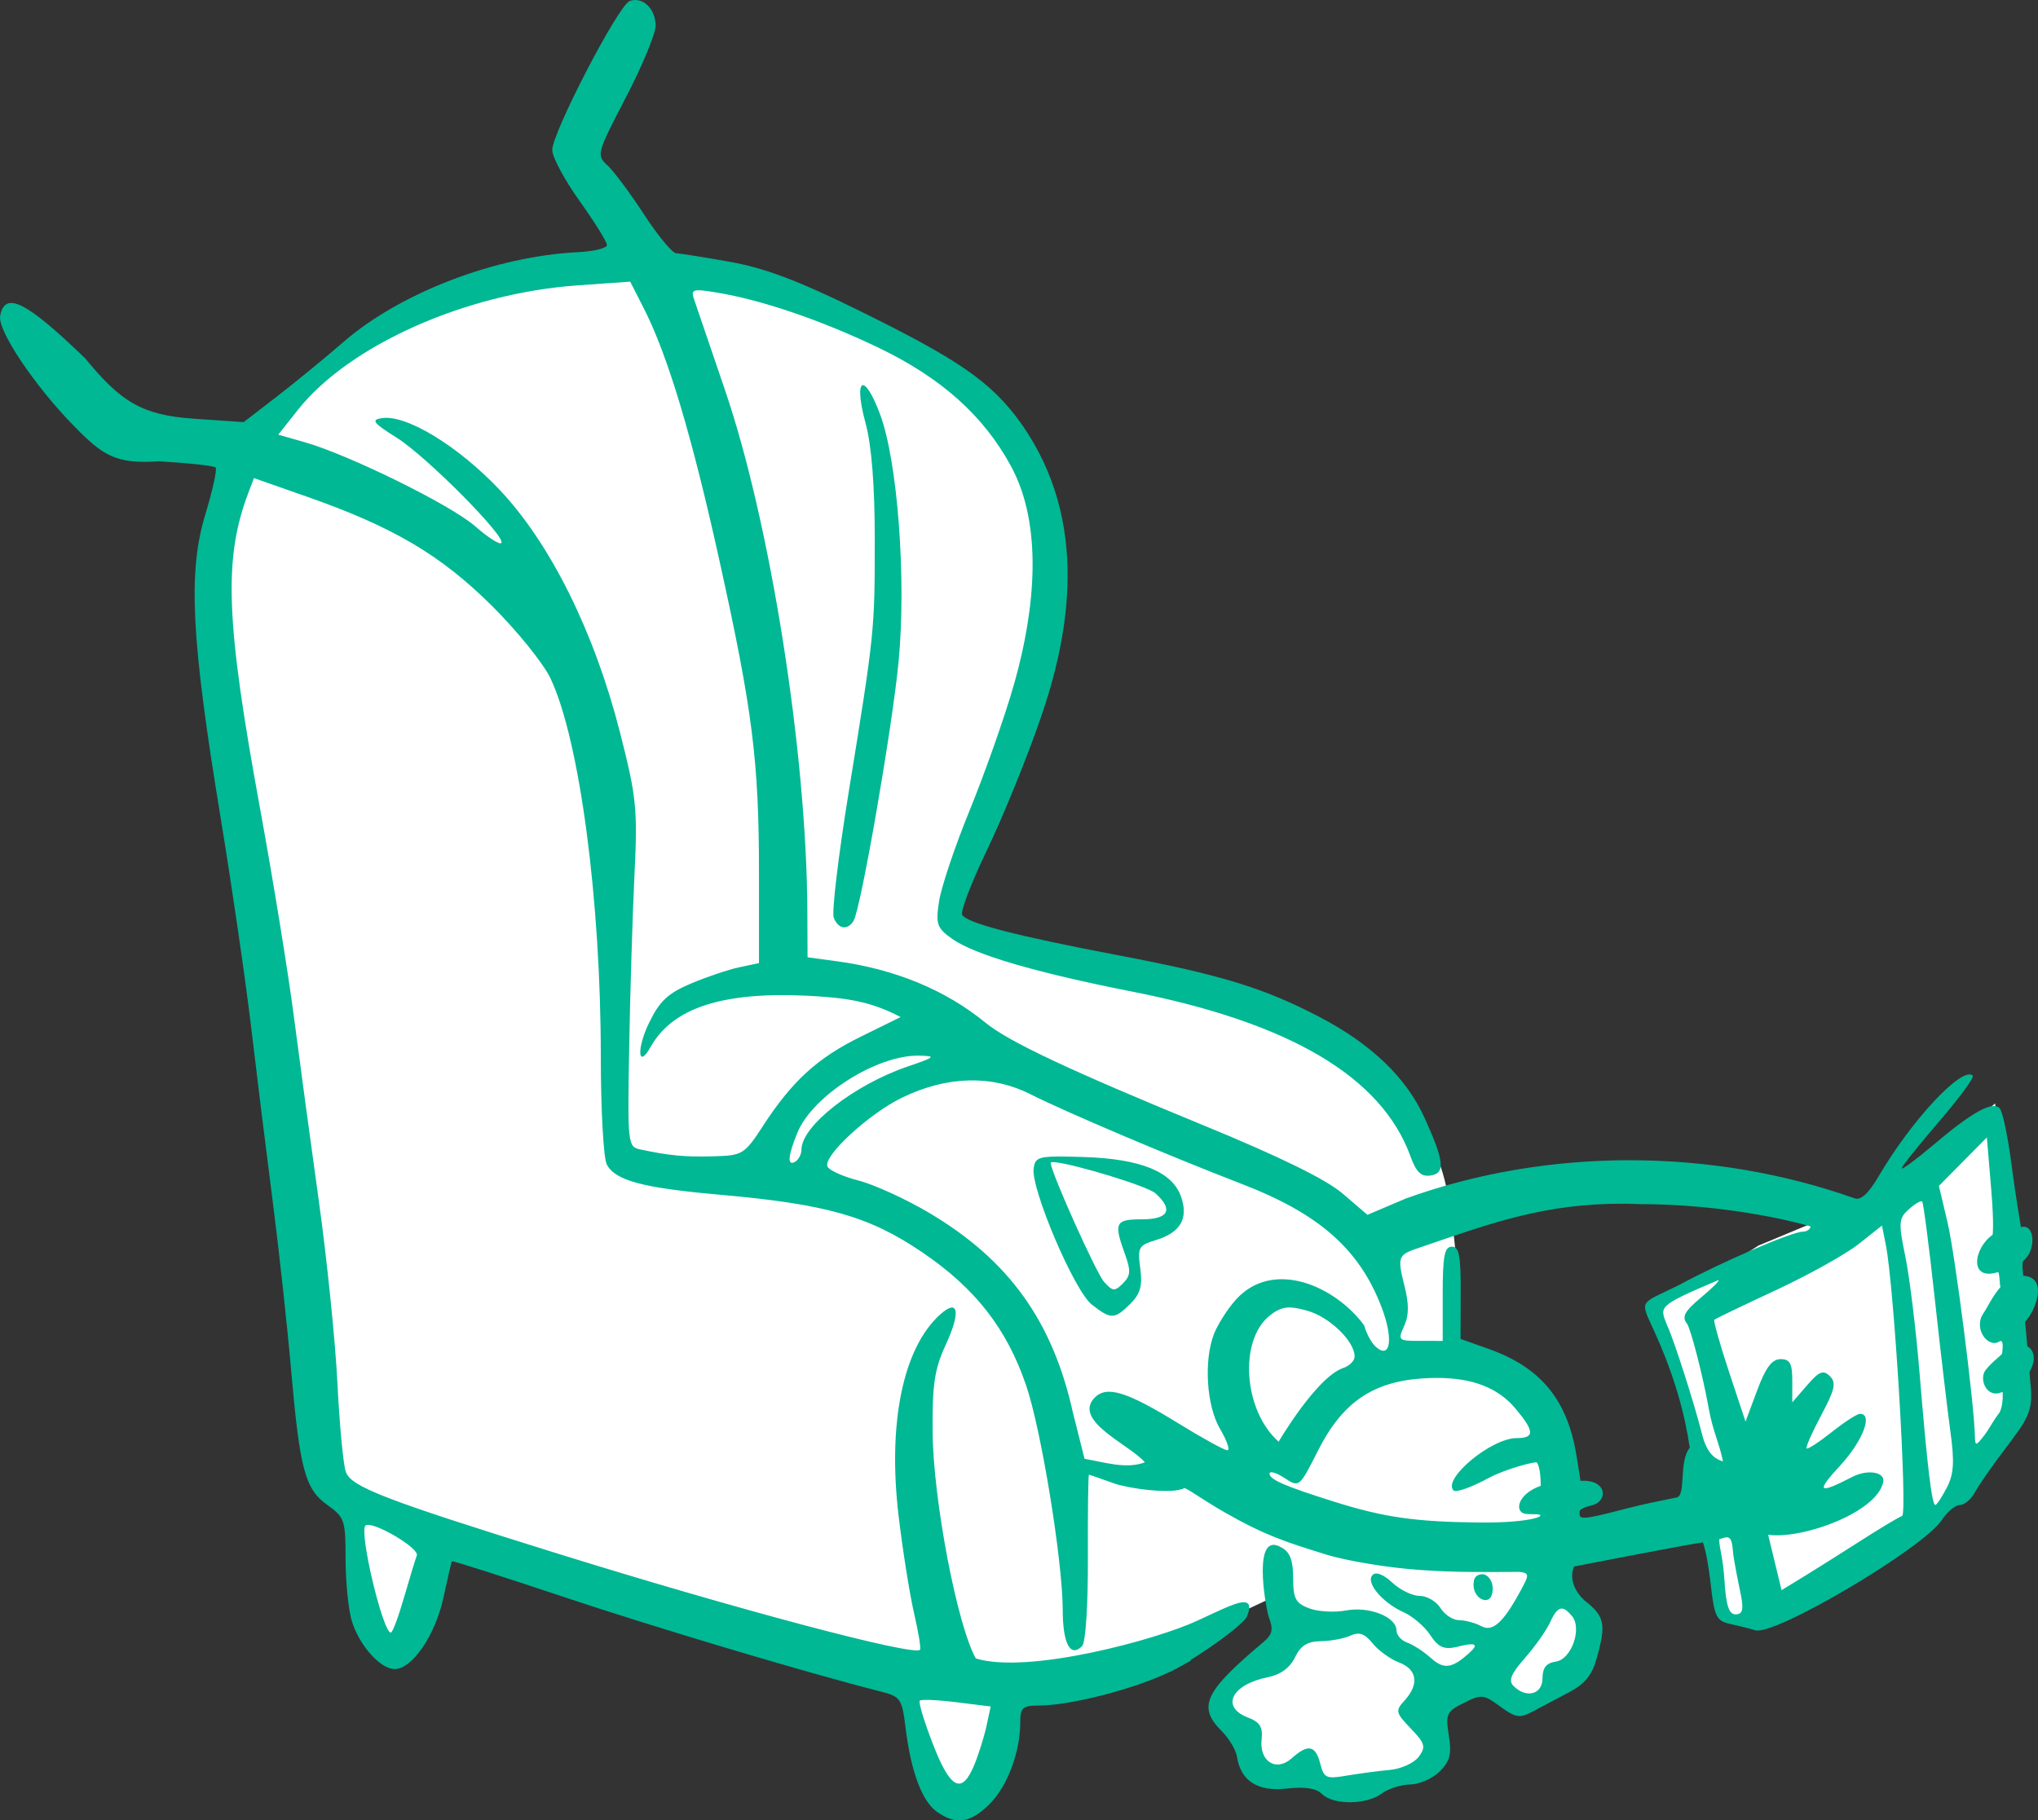 <?xml version="1.0" ?><svg height="274.377mm" viewBox="0 0 307.116 274.377" width="307.116mm" xmlns="http://www.w3.org/2000/svg">
    <rect x="0" y="0" width="307.116" height="274.377" fill="#333333" stroke="none"/>
    <path d="m 10664.955,-310.815 c -1.845,0.005 -3.575,0.101 -5.148,0.3 -12.581,1.595 -28.794,9.922 -37.787,18.172 -8.993,8.249 -12.406,19.805 -12.496,26.731 -0.09,6.926 11.198,103.852 12.193,118.871 0.994,15.019 1.34,18.094 9.771,22.257 0,0 -0.865,3.891 -0.994,5.992 -0.13,2.101 1.989,10.351 2.767,12.646 0.778,2.296 3.848,2.451 3.848,2.451 l 5.058,-15.292 71.685,19.766 c 0,0 2.853,14.164 3.675,17.51 0.821,3.346 6.399,0.895 7.437,-0.973 1.037,-1.868 4.064,-14.163 4.064,-14.163 0,0 6.874,-1.518 10.895,-1.985 4.021,-0.467 20.234,-6.693 20.234,-6.693 l 9.489,-4.422 c 0.378,1.303 1.116,2.635 2.108,3.936 -0.607,0.714 -1.017,1.208 -1.017,1.208 l 0.08,0.458 c -2.366,2.707 -10.572,7.475 -10.583,9.565 -0.01,2.09 4.523,5.484 4.523,5.484 0,0 -1.847,6.927 1.759,7.146 3.605,0.219 7.188,-1.961 7.188,-1.961 0,0 3.174,4.996 5.585,4.628 2.41,-0.368 6.547,-3.115 6.547,-3.115 0,0 5.485,1.801 6.845,-2.03 0.997,-2.807 0.658,-8.598 0.405,-11.502 1.224,-0.052 2.436,-0.215 3.625,-0.503 l 9.496,3.107 c 0,0 6.369,-3.295 7.044,-4.151 0.675,-0.856 3.473,-7.902 2.566,-9.524 -0.679,-1.215 -3.412,-3.374 -5.266,-4.59 0.527,-1.81 0.958,-3.802 1.276,-5.99 1.426,-3.385 -1.687,-17.199 -3.762,-21.907 -2.075,-4.708 -11.267,-6.995 -11.267,-6.995 0,0 0,-20.448 -3.125,-28.322 -9.246,-19.176 -32.854,-29.774 -53.574,-30.247 -5.664,0.233 -20.926,-6.926 -20.926,-6.926 0,0 3.545,-9.26 6.312,-15.953 2.767,-6.693 9.736,-35.271 9.131,-44.921 -0.605,-9.65 -17.864,-25.196 -28.716,-29.749 -9.497,-3.983 -28.029,-8.354 -40.942,-8.316 z m 212.516,127.201 -17.31,13.769 -18.363,7.651 -15.281,9.766 6.837,24.613 3.391,21.867 4.654,0.869 21.941,-14.568 6.606,-4.17 10.398,-12.132 z" fill="#FFFFFF" paint-order="markers stroke fill" transform="translate(-12.561,261.777) translate(-10564.243,88.149)"/>
    <path d="m 10672.411,-349.922 c -0.24,0.015 -0.482,0.067 -0.725,0.16 -1.714,0.657 -11.661,19.814 -11.661,22.455 0,1.047 1.853,4.503 4.124,7.68 2.266,3.177 4.12,6.162 4.12,6.634 0,0.472 -1.958,0.955 -4.352,1.074 -12.451,0.619 -26.763,6.095 -35.342,13.524 -2.835,2.456 -7.382,6.181 -10.103,8.279 l -4.95,3.814 -7.504,-0.514 c -7.85,-0.538 -11.031,-2.574 -16.365,-9.083 -8.906,-8.61 -12.105,-10.215 -12.827,-6.43 -0.419,2.196 5.172,10.544 11.134,16.623 4.301,4.385 6.244,5.777 12.809,5.306 4.437,0.261 8.267,0.681 8.526,0.933 0.255,0.252 -0.449,3.451 -1.56,7.109 -2.62,8.628 -2.119,18.695 2.254,45.299 1.739,10.58 3.843,25.007 4.673,32.061 0.832,7.053 2.286,18.802 3.231,26.107 0.945,7.305 2.184,18.641 2.755,25.19 1.334,15.288 2.113,18.21 5.506,20.627 2.572,1.821 2.727,2.317 2.727,8.068 0,3.37 0.402,7.53 0.893,9.244 1.07,3.726 4.303,7.404 6.513,7.404 2.63,0 6.12,-5.115 7.338,-10.752 0.626,-2.903 1.198,-5.375 1.278,-5.495 0.07,-0.119 7.526,2.256 16.561,5.28 14.024,4.694 36.73,11.475 48.026,14.343 3.02,0.767 3.241,1.082 3.775,5.45 0.82,6.658 2.485,11.116 4.744,12.698 2.889,2.024 5.044,1.694 7.953,-1.214 2.656,-2.654 4.59,-7.816 4.59,-12.294 0,-2.197 0.364,-2.519 2.802,-2.519 4.88,0 14.778,-2.606 19.91,-5.16 v 0.044 c 0.196,-0.109 0.397,-0.224 0.597,-0.337 0.08,-0.04 0.175,-0.081 0.248,-0.121 l 2.143,-1.189 v -0.115 c 4.098,-2.558 8.104,-5.593 8.496,-6.615 0.497,-1.296 0.419,-1.992 -0.395,-2.072 -1.045,-0.102 -3.234,0.962 -7.125,2.78 -6.015,2.811 -25.483,8.128 -33.371,5.685 -2.8,-4.93 -6.433,-23.914 -6.513,-34.121 -0.06,-7.187 0.281,-9.477 1.976,-13.153 2.309,-4.999 1.914,-7.055 -0.867,-4.54 -5.564,5.033 -7.893,16.324 -6.243,30.263 0.624,5.255 1.675,11.889 2.341,14.743 0.657,2.854 1.071,5.332 0.89,5.506 -0.979,0.977 -27.762,-6.142 -54.822,-14.569 -25.816,-8.041 -30.873,-9.991 -31.694,-12.219 -0.387,-1.05 -0.958,-7.062 -1.27,-13.359 -0.311,-6.298 -1.573,-18.664 -2.802,-27.48 -1.23,-8.817 -2.931,-21.389 -3.78,-27.939 -0.849,-6.55 -3.129,-20.564 -5.065,-31.144 -5.204,-28.412 -5.547,-37.756 -1.757,-47.731 l 0.82,-2.161 8.044,2.822 c 12.918,4.533 20.069,8.751 27.768,16.378 3.814,3.782 7.813,8.731 8.885,10.998 4.37,9.25 7.573,33.337 7.573,56.951 0,8.041 0.409,15.384 0.908,16.318 1.293,2.413 5.425,3.519 16.954,4.537 16.16,1.426 22.605,3.26 30.615,8.708 7.98,5.427 12.701,11.485 15.621,20.044 2.283,6.696 5.481,26.381 5.511,33.769 0,5.163 1.142,7.302 2.923,5.521 0.533,-0.534 0.9,-6.168 0.87,-13.386 -0.03,-6.855 0.05,-12.457 0.157,-12.449 0.106,0.008 1.843,0.608 3.858,1.334 2.014,0.726 8.69,1.677 10.482,0.699 0.271,-0.148 2.683,1.692 6.31,3.755 5.933,3.376 9.08,4.377 15.038,6.228 3.15,0.983 9.561,2.037 14.245,2.344 5.384,0.389 9.891,0.31 14.831,0.288 1.533,0.097 1.526,0.483 0.723,2.014 -2.845,5.443 -4.56,7.121 -6.315,6.183 -0.94,-0.503 -2.461,-0.915 -3.381,-0.915 -0.921,0 -2.189,-0.825 -2.816,-1.832 -0.629,-1.008 -2.042,-1.832 -3.14,-1.832 -1.096,0 -2.952,-0.901 -4.127,-2.003 -1.316,-1.236 -2.453,-1.675 -2.969,-1.145 -1.091,1.116 1.474,4.183 4.707,5.626 1.358,0.607 3.155,2.148 3.993,3.427 1.198,1.829 2.038,2.213 3.943,1.802 3.731,-0.972 3.26,-0.143 1.1,1.604 -2.205,1.784 -3.326,1.515 -5.091,-0.067 -1.011,-0.903 -2.555,-1.897 -3.439,-2.208 -0.88,-0.311 -1.602,-1.128 -1.602,-1.814 0,-2.048 -4.105,-3.682 -7.6,-3.027 -1.742,0.327 -4.248,0.183 -5.57,-0.32 -2.038,-0.775 -2.404,-1.467 -2.404,-4.568 0,-2.631 -0.478,-3.911 -1.711,-4.57 -4.472,-2.766 -2.53,8.569 -1.969,10.426 0.727,1.909 0.567,2.646 -0.822,3.815 -8.873,7.457 -9.938,9.725 -6.285,13.378 1.12,1.12 2.156,2.85 2.312,3.845 0.563,3.684 3.116,5.334 7.488,4.842 2.768,-0.312 4.464,-0.051 5.336,0.822 1.675,1.675 6.735,1.639 8.99,-0.065 0.976,-0.74 2.911,-1.349 4.295,-1.375 1.386,-0.016 3.39,-0.899 4.453,-1.962 1.554,-1.553 1.822,-2.621 1.373,-5.429 -0.514,-3.226 -0.34,-3.605 2.269,-4.906 2.647,-1.321 2.994,-1.286 5.475,0.548 2.253,1.665 2.959,1.79 4.73,0.837 1.145,-0.616 3.606,-1.916 5.471,-2.89 2.537,-1.325 3.628,-2.636 4.344,-5.219 1.454,-5.235 1.216,-6.33 -1.917,-8.78 -2.783,-2.713 -1.484,-5.057 -1.484,-5.057 0,0 17.707,-3.449 19.401,-3.627 0.462,1.347 0.867,3.576 1.173,6.28 0.564,4.983 0.852,5.559 3.023,6.031 1.319,0.287 2.979,0.706 3.688,0.93 2.885,0.913 25.332,-12.356 28.131,-16.627 0.812,-1.24 2.033,-2.254 2.714,-2.254 0.68,0 1.698,-0.861 2.261,-1.914 0.564,-1.053 2.643,-4.041 4.622,-6.641 3.225,-4.24 4.065,-5.514 3.816,-8.918 -0.05,-0.644 -0.141,-1.685 -0.214,-2.558 0.743,-1.316 1.081,-3.041 -0.328,-3.904 -0.176,-1.984 -0.332,-3.682 -0.332,-3.682 1.532,-1.609 3.595,-6.678 -0.272,-6.941 0,0 -0.281,-2.052 0.01,-2.27 1.952,-1.455 1.778,-5.717 -0.367,-5.039 0,0 -0.867,-5.128 -1.411,-9.387 -0.546,-4.259 -1.359,-8.11 -1.808,-8.558 -1.095,-1.096 -4.108,0.572 -9.94,5.506 -2.645,2.237 -4.808,3.841 -4.808,3.563 0,-0.278 2.513,-3.428 5.588,-7 3.074,-3.572 5.377,-6.707 5.117,-6.968 -1.527,-1.527 -9.163,6.622 -14.122,15.07 -1.605,2.736 -2.748,3.781 -3.723,3.407 -21.452,-7.612 -46.255,-7.68 -67.609,0.049 l -5.759,2.448 -3.743,-3.204 c -2.499,-2.139 -9.442,-5.547 -20.89,-10.251 -20.254,-8.322 -29.441,-12.646 -32.922,-15.498 -6.048,-4.949 -13.64,-8.083 -22.472,-9.275 l -4.349,-0.588 -0.03,-7.043 c -0.116,-23.92 -5.582,-58.455 -12.424,-78.492 -2.236,-6.549 -4.323,-12.676 -4.64,-13.615 -0.522,-1.554 -0.216,-1.646 3.454,-1.035 6.807,1.135 15.55,4.113 24.194,8.241 9.491,4.533 15.955,10.265 20.103,17.919 4.836,8.921 3.649,21.486 0.55,32.547 -1.52,5.425 -4.678,14.19 -6.857,19.524 -2.176,5.334 -4.217,11.422 -4.534,13.529 -0.522,3.454 -0.329,4.007 1.953,5.633 3.341,2.379 12.651,5.11 27.122,7.96 23.831,4.692 37.642,12.872 41.976,24.863 0.852,2.35 1.599,3.066 2.996,2.866 2.278,-0.326 2.101,-2.099 -0.86,-8.653 -2.738,-6.064 -8.017,-11.147 -15.809,-15.224 -8.419,-4.403 -14.838,-6.371 -30.474,-9.342 -15.295,-2.905 -22.635,-4.808 -23.413,-6.068 -0.302,-0.487 1.384,-4.891 3.741,-9.787 2.361,-4.896 5.999,-13.847 8.088,-19.893 4.271,-12.36 7.518,-29.585 -2.942,-44.367 -4.556,-6.439 -9.802,-9.829 -24.636,-17.135 -8.935,-4.401 -14.016,-6.314 -19.238,-7.245 -3.903,-0.696 -7.561,-1.279 -8.133,-1.297 -0.568,-0.018 -2.749,-2.662 -4.845,-5.877 -2.096,-3.215 -4.578,-6.543 -5.518,-7.394 -1.659,-1.5 -1.571,-1.816 2.783,-10.193 2.472,-4.755 4.495,-9.621 4.495,-10.815 0,-2.268 -1.509,-3.986 -3.185,-3.881 z m -0.639,42.447 2.051,4.024 c 3.606,7.067 7.216,19.098 11.375,37.917 5.025,22.724 5.981,30.274 5.981,47.307 v 13.462 l -2.979,0.63 c -1.636,0.347 -4.918,1.454 -7.294,2.461 -3.453,1.465 -4.709,2.643 -6.286,5.902 -1.911,3.93 -1.701,7.092 0.234,3.636 3.284,-5.869 10.802,-8.327 23.585,-7.711 5.598,0.306 9.324,0.716 14.086,3.214 l -5.988,2.947 c -6.566,3.233 -10.311,6.646 -14.756,13.452 h 0.01 c -2.817,4.314 -3.074,4.472 -7.491,4.592 -4.323,0.118 -6.66,-0.103 -11.046,-1.043 -1.843,-0.393 -1.895,-0.882 -1.636,-15.316 0.143,-8.2 0.499,-19.857 0.792,-25.902 0.491,-10.126 0.32,-11.822 -2.149,-21.526 -3.856,-15.153 -10.47,-28.509 -18.14,-36.641 -6.242,-6.617 -14.071,-11.394 -17.756,-10.836 -1.698,0.257 -1.36,0.702 2.254,2.976 4.474,2.815 16.569,15.011 15.725,15.855 -0.27,0.271 -2.051,-0.875 -3.954,-2.547 -3.633,-3.188 -18.997,-10.757 -25.723,-12.67 l -3.931,-1.119 2.955,-3.733 c 7.717,-9.743 25.278,-17.572 42.089,-18.765 z m 35.147,15.61 c -0.678,-0.141 -0.726,1.87 0.327,5.739 0.891,3.272 1.379,9.305 1.379,17.324 0.01,13.907 -0.02,14.216 -3.913,38.177 -1.565,9.627 -2.586,18.181 -2.269,19.008 0.667,1.736 2.075,1.961 2.991,0.479 1.083,-1.749 5.843,-29.171 6.783,-39.064 1.186,-12.483 -0.141,-30.195 -2.795,-37.287 -1.068,-2.853 -1.976,-4.265 -2.503,-4.375 z m 8.372,101.051 c 2.645,0.059 2.495,0.204 -1.722,1.643 -8.06,2.751 -15.987,8.954 -15.987,12.508 0,0.687 -0.413,1.504 -0.917,1.816 -1.269,0.785 -1.142,-0.887 0.335,-4.423 2.329,-5.574 12.006,-11.682 18.291,-11.543 z m 7.477,3.734 c 3.258,-0.084 6.401,0.609 9.327,2.085 5.345,2.694 20.883,9.291 31.898,13.542 11.632,4.489 17.672,9.825 21.008,18.56 1.784,4.671 1.377,7.837 -0.776,6.05 -0.701,-0.581 -1.527,-2.067 -1.836,-3.302 -4.437,-6.031 -13.773,-10.044 -19.321,-3.915 -1.411,1.559 -2.856,3.967 -3.342,5.24 -1.542,4.06 -1.096,10.826 0.943,14.282 1.04,1.761 1.529,3.201 1.09,3.201 -0.439,0 -3.742,-1.815 -7.34,-4.033 -7.814,-4.817 -10.81,-5.745 -12.643,-3.913 -3.415,3.503 5.277,7.1 7.561,9.763 -2.798,1.049 -5.897,0.035 -9.1,-0.532 l -1.759,-7.009 c -3.069,-13.778 -9.654,-22.931 -21.613,-30.036 -3.522,-2.092 -8.346,-4.299 -10.72,-4.905 -2.376,-0.606 -4.484,-1.571 -4.665,-2.145 -0.549,-1.643 6.325,-7.95 11.274,-10.346 3.385,-1.639 6.757,-2.502 10.014,-2.586 z m 153.446,8.595 0.65,7.748 c 0.465,5.544 0.216,6.927 0.216,6.927 -2.831,1.969 -3.682,7.045 0.855,5.611 0.275,0.725 0.168,1.825 0.33,2.252 -1.432,1.744 -1.612,2.504 -2.609,4.025 -1.508,2.302 0.757,5.237 2.415,4.204 0.758,-0.473 0.486,1.157 0.453,1.736 -0.02,0.329 -1.376,1.121 -2.497,2.549 -1.064,1.355 0.157,4.436 2.558,3.291 0,0 0.166,1.965 -0.473,3.124 -1.105,1.465 -1.565,2.509 -2.259,3.392 -1.285,1.674 -1.411,1.69 -1.441,0.189 -0.08,-4.738 -2.994,-27.494 -4.124,-32.25 l -1.303,-5.496 3.614,-3.65 z m -140.108,2.872 c -3.01,0.027 -3.341,0.43 -3.535,1.785 -0.436,3.065 6.122,18.456 8.747,20.52 2.901,2.282 3.444,2.271 5.836,-0.12 1.502,-1.504 1.835,-2.7 1.482,-5.337 -0.424,-3.148 -0.249,-3.461 2.334,-4.245 3.718,-1.124 4.952,-3.247 3.823,-6.523 -1.307,-3.785 -6.072,-5.733 -14.689,-6.004 -1.693,-0.053 -2.994,-0.086 -3.998,-0.077 z m -0.805,0.861 c 0.105,-0.017 0.26,-0.016 0.458,0 2.769,0.23 13.923,3.567 15.18,4.699 2.734,2.461 1.971,3.907 -2.059,3.907 -4.014,0 -4.263,0.506 -2.563,5.211 0.922,2.544 0.872,3.283 -0.288,4.445 -1.249,1.247 -1.547,1.222 -2.856,-0.238 -1.181,-1.319 -8.034,-16.601 -8.034,-17.917 0,-0.055 0.06,-0.09 0.162,-0.107 z m 131.072,5.895 v 5.1e-4 c 0.04,0.004 0.08,0.018 0.101,0.044 0.184,0.207 1.034,6.765 1.886,14.574 0.852,7.809 1.913,16.838 2.357,20.064 0.636,4.599 0.519,6.429 -0.537,8.473 -0.743,1.434 -1.519,2.608 -1.727,2.608 -0.527,0 -1.218,-5.759 -2.374,-19.802 -0.542,-6.609 -1.508,-14.543 -2.147,-17.632 -1.059,-5.143 -1.015,-5.744 0.527,-7.139 0.809,-0.733 1.606,-1.219 1.914,-1.191 z m -44.817,0.362 v 0 c 0.793,0.005 1.601,0.025 2.427,0.059 12.021,0 22.407,2.386 25.649,3.353 0,0.423 -0.514,0.78 -1.146,0.796 -1.734,0.041 -12.37,4.628 -18.674,8.055 -5.812,2.886 -5.955,2.093 -3.903,6.552 3.35,7.274 4.808,13.084 5.536,17.963 -1.716,2.089 -0.506,7.195 -1.985,7.496 -2.895,0.602 -4.943,0.974 -8.01,1.782 -6.974,1.837 -6.605,1.422 -6.605,0.37 0,-0.445 0.947,-0.739 1.955,-1.003 2.347,-0.614 2.216,-3.918 -1.828,-3.656 0,0 -0.118,-0.924 -0.616,-3.921 -1.389,-8.344 -5.396,-13.188 -13.202,-15.96 l -4.252,-1.51 0.02,-6.952 c 0.03,-5.586 -0.231,-6.952 -1.335,-6.952 -1.103,0 -1.374,1.4 -1.374,7.1 v 7.1 l -3.414,-5.2e-4 c -3.292,-6.7e-4 -3.378,-0.083 -2.397,-2.241 0.736,-1.622 0.747,-3.312 0.03,-6.128 -1.184,-4.666 -0.88,-4.617 2.812,-5.866 10.172,-3.486 18.426,-6.518 30.309,-6.436 z m 38.852,3.289 0.579,2.898 c 1.25,6.236 3.309,40.59 2.452,40.876 -0.481,0.16 -3.267,1.827 -6.193,3.703 -2.923,1.876 -6.811,4.326 -8.641,5.444 l -3.327,2.032 -2.026,-8.355 c 5.074,0.759 16.731,-3.426 17.38,-8.145 0,-1.378 -2.529,-1.685 -4.694,-0.568 -5.162,2.662 -5.542,2.318 -1.857,-1.679 3.446,-3.739 5.021,-7.831 3.015,-7.831 -0.436,0 -2.353,1.242 -4.264,2.76 -1.911,1.518 -3.623,2.623 -3.778,2.455 -0.169,-0.168 0.823,-2.42 2.199,-5.005 2.072,-3.883 2.298,-4.907 1.301,-5.89 -0.995,-0.978 -1.605,-0.732 -3.435,1.381 l -2.226,2.57 v -3.257 c 0,-2.607 -0.353,-3.257 -1.768,-3.257 -1.29,0 -2.243,1.274 -3.524,4.707 l -1.757,4.707 -2.498,-7.538 c -1.376,-4.146 -2.358,-7.662 -2.203,-7.813 0.165,-0.152 4.337,-2.157 9.276,-4.456 4.936,-2.299 10.552,-5.43 12.482,-6.958 z m -24.654,8.221 c 0.294,0 -0.882,1.184 -2.617,2.631 -2.459,2.053 -2.927,2.909 -2.135,3.893 0.561,0.694 2.425,7.898 3.288,12.75 0.637,3.582 1.594,5.209 2.157,8.059 -1.061,-0.363 -2.369,-0.977 -3.167,-4.16 -1.11,-4.433 -4.248,-14.282 -5.25,-16.356 -1.104,-2.854 -1.613,-2.855 7.724,-6.817 z m -64.486,4.13 c 0.678,0.022 1.473,0.189 2.532,0.484 3.352,0.933 7.14,4.592 7.14,6.898 0,0.654 -0.792,1.44 -1.76,1.747 -4.037,1.445 -9.692,11.099 -9.692,11.099 -5.363,-4.77 -5.988,-15.37 -1.315,-19.032 1.139,-0.892 1.966,-1.231 3.095,-1.195 z m 22.13,10.615 c 5.359,0.005 9.17,1.508 11.789,4.622 2.874,3.427 2.911,4.448 0.156,4.448 -3.796,0 -11.22,6.167 -9.496,7.89 0.356,0.357 2.732,-0.484 5.279,-1.869 2.545,-1.386 7.122,-2.549 7.272,-2.346 0.371,0.503 0.595,1.786 0.585,3.518 -3.644,1.262 -4.117,4.211 -1.991,4.257 l 1.267,0.027 c 2.039,0.044 -0.327,1.337 -8.592,1.246 -9.644,-0.106 -14.323,-0.781 -21.861,-3.154 -7.403,-2.33 -9.688,-3.322 -9.688,-4.206 0,-0.454 1.007,-0.165 2.241,0.642 2.233,1.463 2.248,1.449 5.048,-4.095 3.635,-7.199 8.15,-10.354 15.598,-10.893 0.83,-0.06 1.627,-0.09 2.393,-0.089 z m -160.952,22.155 c 1.951,0.217 7.544,3.614 7.17,4.606 -0.226,0.598 -1.096,3.458 -1.935,6.355 -0.838,2.897 -1.719,5.267 -1.978,5.267 -1.213,0 -4.809,-15.143 -3.831,-16.123 0.06,-0.054 0.134,-0.089 0.235,-0.105 0.09,-0.015 0.209,-0.015 0.339,-5.2e-4 z m 204.547,1.866 c 0.508,-0.023 0.826,0.354 0.941,1.945 0.112,1.539 0.954,5.41 1.245,6.921 0.397,2.059 0.19,2.748 -0.83,2.748 -1.006,0 -1.442,-1.341 -1.676,-5.127 -0.214,-3.48 -0.746,-4.602 -0.796,-6.19 0.438,-0.126 0.811,-0.284 1.116,-0.298 z m -36.695,5.574 c -0.13,-0.015 -0.252,-0.009 -0.362,0.009 -0.905,0.144 -0.997,0.843 -1.035,1.063 -0.379,2.208 1.793,3.598 2.567,2.347 0.296,-0.483 0.425,-1.593 0.05,-2.364 -0.376,-0.764 -0.828,-1.009 -1.216,-1.055 z m 11.891,5.17 c 0.04,0.002 0.08,0.007 0.124,0.016 0.4,0.082 0.84,0.454 1.375,1.098 1.573,1.898 -0.07,6.532 -2.436,6.879 -1.428,0.209 -1.999,0.931 -1.999,2.519 0,2.426 -2.446,3.078 -4.362,1.162 -0.808,-0.808 -0.395,-1.827 1.718,-4.235 1.532,-1.744 3.231,-4.151 3.776,-5.349 0.66,-1.449 1.191,-2.125 1.804,-2.091 z m -30.713,3.782 c 0.05,7.8e-4 0.102,0.004 0.152,0.009 0.67,0.069 1.278,0.529 2.025,1.454 0.88,1.085 2.67,2.38 3.981,2.878 2.734,1.039 3.064,3.258 0.852,5.704 -1.441,1.592 -1.387,1.84 0.916,4.246 2.155,2.247 2.298,2.76 1.205,4.258 -0.686,0.936 -2.644,1.829 -4.355,1.985 -1.709,0.155 -4.635,0.543 -6.502,0.86 -3.099,0.528 -3.442,0.371 -3.991,-1.808 -0.698,-2.777 -1.864,-3.001 -4.273,-0.821 -2.345,2.12 -4.934,0.507 -4.562,-2.843 0.201,-1.857 -0.266,-2.605 -2.063,-3.288 -4.164,-1.583 -2.472,-4.977 3.033,-6.078 1.88,-0.376 3.304,-1.421 4.056,-2.982 0.86,-1.778 1.873,-2.413 3.887,-2.441 1.501,-0.021 3.514,-0.399 4.474,-0.84 0.43,-0.198 0.808,-0.298 1.165,-0.293 z m -65.498,9.988 c 0.927,-0.046 2.858,0.08 4.978,0.345 l 5.137,0.642 -0.621,2.904 c -0.341,1.597 -1.169,4.244 -1.841,5.881 -1.877,4.568 -3.61,3.697 -6.252,-3.143 -1.301,-3.366 -2.198,-6.302 -1.963,-6.523 0.06,-0.055 0.253,-0.09 0.562,-0.105 z" fill="#00B894" transform="translate(-12.561,261.777) translate(-10564.243,88.149)"/>
</svg>
